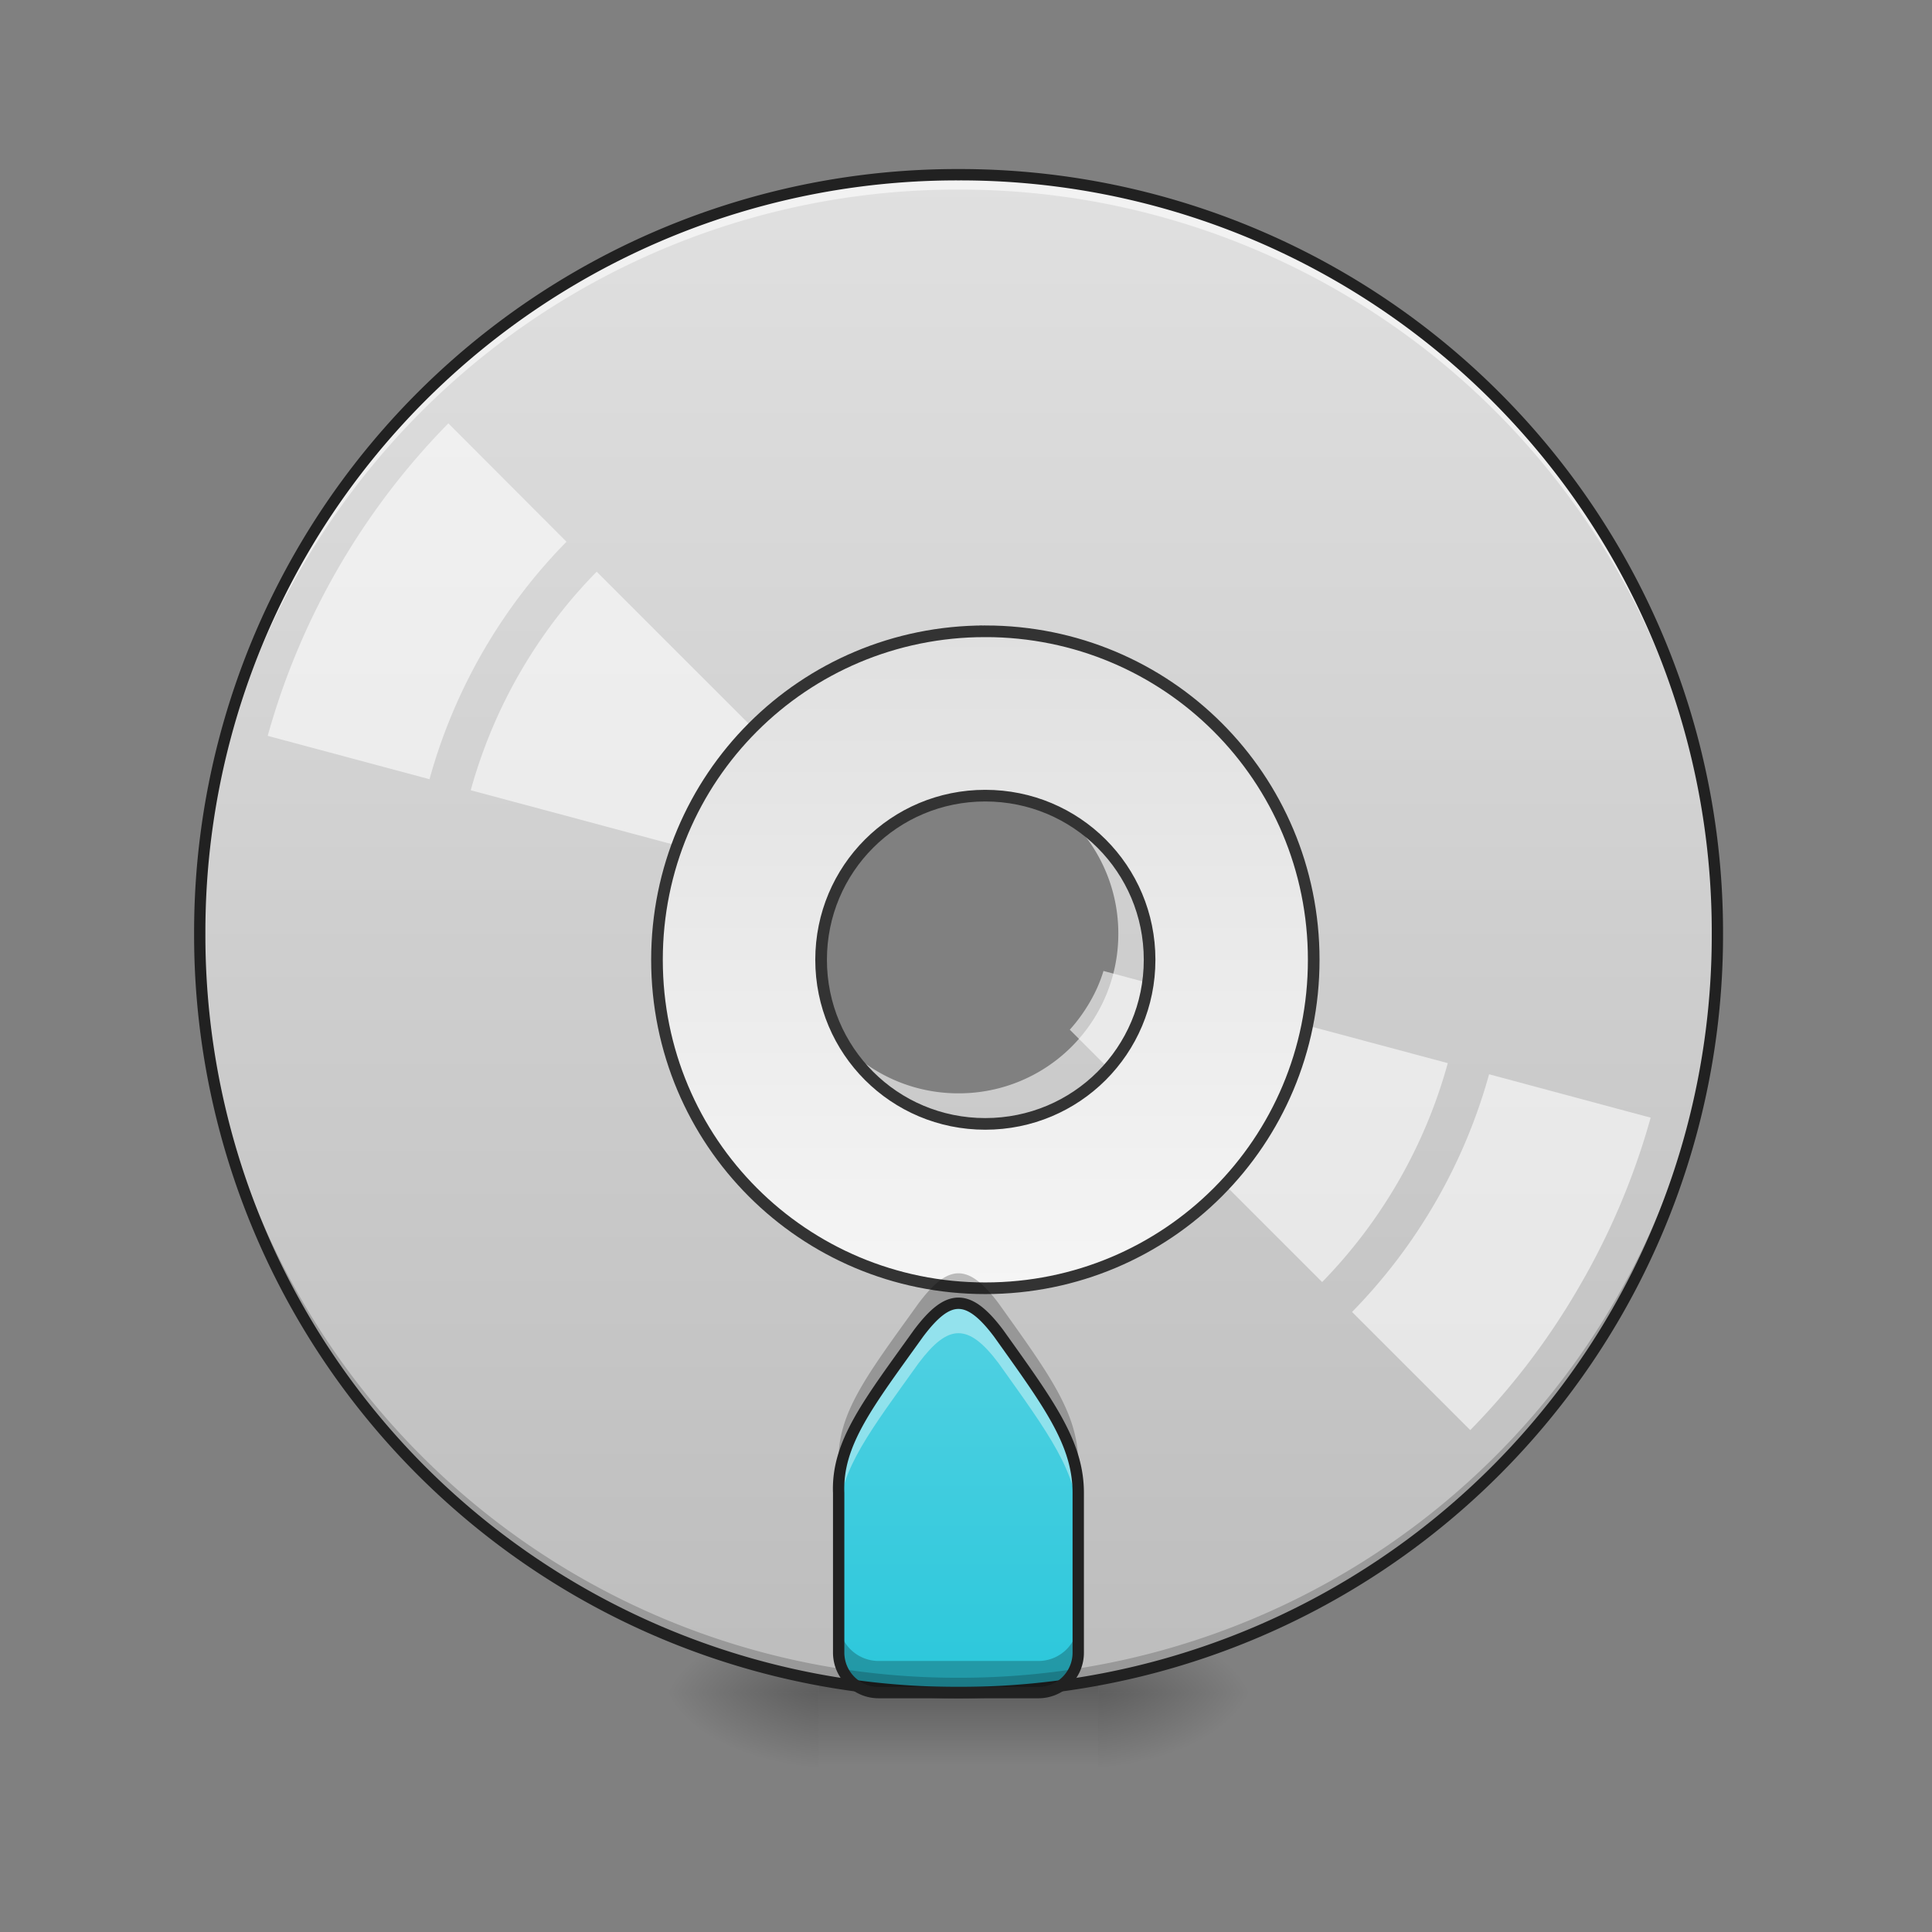 <svg height="32pt" viewBox="0 0 32 32" width="32pt" xmlns="http://www.w3.org/2000/svg" xmlns:xlink="http://www.w3.org/1999/xlink"><rect x="0" y="0" width="32" height="32" fill="#808080" stroke="none"/><linearGradient id="a"><stop offset="0" stop-opacity=".314"/><stop offset=".222" stop-opacity=".275"/><stop offset="1" stop-opacity="0"/></linearGradient><radialGradient id="b" cx="450.909" cy="189.579" gradientTransform="matrix(0 -.078 -.141 0 44.523 63.595)" gradientUnits="userSpaceOnUse" r="21.167" xlink:href="#a"/><radialGradient id="c" cx="450.909" cy="189.579" gradientTransform="matrix(0 .078 .141 0 -12.77 -7.527)" gradientUnits="userSpaceOnUse" r="21.167" xlink:href="#a"/><radialGradient id="d" cx="450.909" cy="189.579" gradientTransform="matrix(0 -.078 .141 0 -12.77 63.595)" gradientUnits="userSpaceOnUse" r="21.167" xlink:href="#a"/><radialGradient id="e" cx="450.909" cy="189.579" gradientTransform="matrix(0 .078 -.141 0 44.523 -7.527)" gradientUnits="userSpaceOnUse" r="21.167" xlink:href="#a"/><linearGradient id="f" gradientTransform="matrix(.013 0 0 .062 12.465 13.439)" gradientUnits="userSpaceOnUse" x1="255.323" x2="255.323" y1="233.5" y2="254.667"><stop offset="0" stop-opacity=".275"/><stop offset="1" stop-opacity="0"/></linearGradient><linearGradient id="g" gradientUnits="userSpaceOnUse" x1="15.875" x2="15.875" y1="2.897" y2="28.033"><stop offset="0" stop-color="#e0e0e0"/><stop offset="1" stop-color="#bdbdbd"/></linearGradient><linearGradient id="h" gradientTransform="matrix(.017 0 -0 .017 0 0)" gradientUnits="userSpaceOnUse" x1="960" x2="960" y1="1695.118" y2="1315.118"><stop offset="0" stop-color="#26c6da"/><stop offset="1" stop-color="#4dd0e1"/></linearGradient><linearGradient id="i" gradientUnits="userSpaceOnUse" x1="960.001" x2="960.001" y1="1255.117" y2="615.118"><stop offset="0" stop-color="#f5f5f5"/><stop offset="1" stop-color="#e0e0e0"/></linearGradient><path d="m18.191 28.035h2.649v-1.324h-2.65zm0 0" fill="url(#b)"/><path d="m13.563 28.035h-2.649v1.32h2.649zm0 0" fill="url(#c)"/><path d="m13.563 28.035h-2.649v-1.324h2.649zm0 0" fill="url(#d)"/><path d="m18.191 28.035h2.649v1.32h-2.65zm0 0" fill="url(#e)"/><path d="m13.563 27.703h4.628v1.652h-4.628zm0 0" fill="url(#f)"/><path d="m15.875 2.895a12.54 12.54 0 0 0 -12.566 12.57 12.54 12.54 0 0 0 12.566 12.57c6.965 0 12.57-5.605 12.57-12.57s-5.605-12.57-12.57-12.57zm0 9.925a2.64 2.64 0 0 1 2.648 2.645 2.64 2.64 0 0 1 -2.648 2.644 2.639 2.639 0 0 1 -2.645-2.644 2.639 2.639 0 0 1 2.645-2.645zm0 0" fill="url(#g)"/><path d="m15.875 21.586c-.207 0-.41.164-.66.496-.828 1.156-1.356 1.82-1.324 2.645v2.644c0 .367.296.664.664.664h2.644a.66.66 0 0 0 .66-.664v-2.644c0-.829-.496-1.489-1.32-2.645-.25-.332-.457-.496-.664-.496zm0 0" fill="url(#h)"/><path d="m15.875 28.035a12.54 12.54 0 0 1 -12.566-12.57v-.121a12.542 12.542 0 0 0 12.566 12.445 12.545 12.545 0 0 0 12.57-12.445v.12c0 6.966-5.605 12.571-12.57 12.571zm0 0" fill-opacity=".196"/><path d="m15.875 2.895a12.54 12.54 0 0 0 -12.566 12.695 12.543 12.543 0 0 1 12.566-12.45 12.546 12.546 0 0 1 12.57 12.45v-.125c0-6.965-5.605-12.57-12.57-12.57zm0 0" fill="#fff" fill-opacity=".588"/><path d="m15.875 2.8a12.638 12.638 0 0 0 -12.66 12.665 12.638 12.638 0 0 0 12.66 12.664 12.64 12.64 0 0 0 12.664-12.664 12.64 12.64 0 0 0 -12.664-12.665zm0 .188a12.447 12.447 0 0 1 12.477 12.477 12.447 12.447 0 0 1 -12.477 12.475 12.446 12.446 0 0 1 -12.473-12.475 12.446 12.446 0 0 1 12.473-12.477zm0 0" fill="#212121"/><path d="m7.426 7.012a11.969 11.969 0 0 0 -2.992 5.176l2.68.718a9.052 9.052 0 0 1 2.269-3.933zm2.457 2.457a8.329 8.329 0 0 0 -2.086 3.62l5.7 1.528c.112-.363.304-.695.562-.972zm8.394 6.613c-.054.18-.132.355-.226.516a2.73 2.73 0 0 1 -.332.457l4.18 4.18a8.373 8.373 0 0 0 2.081-3.626zm6.387 1.711a9.087 9.087 0 0 1 -2.27 3.937l1.958 1.957a11.865 11.865 0 0 0 1.82-2.402c.504-.87.898-1.805 1.168-2.773zm0 0" fill="#fff" fill-opacity=".588"/><path d="m959.908 615.06c-177.148 0-319.812 142.663-319.812 320.048 0 177.384 142.664 320.048 319.812 320.048 177.385 0 320.049-142.664 320.049-320.048 0-177.385-142.664-320.049-320.049-320.049zm0 160.142c88.81 0 160.143 71.331 160.143 159.906 0 88.574-71.332 159.906-160.143 159.906-88.574 0-159.906-71.332-159.906-159.906 0-88.575 71.332-159.906 159.906-159.906zm0 0" fill="url(#i)" stroke="#333" stroke-linecap="round" stroke-width="11.339" transform="matrix(.017 0 -0 .017 0 0)"/><path d="m15.875 21.586c-.207 0-.41.164-.66.496-.828 1.156-1.356 1.82-1.324 2.645v.37c.027-.769.539-1.421 1.324-2.519.25-.332.453-.496.66-.496s.414.164.664.496c.824 1.156 1.32 1.817 1.32 2.645v-.496c0-.829-.496-1.489-1.32-2.645-.25-.332-.457-.496-.664-.496zm0 0" fill="#fff" fill-opacity=".392"/><path d="m13.89 24.602v.125zm0 2.25v.52c0 .366.297.663.665.663h2.644a.66.66 0 0 0 .66-.664v-.52a.66.66 0 0 1 -.66.66h-2.644a.663.663 0 0 1 -.664-.66zm1.985-5.762c-.207 0-.41.164-.66.496-.828 1.156-1.356 1.82-1.324 2.644v.372c.027-.77.539-1.422 1.324-2.52.25-.332.453-.496.66-.496s.414.164.664.496c.824 1.156 1.32 1.816 1.32 2.645v-.497c0-.828-.496-1.488-1.32-2.644-.25-.332-.457-.496-.664-.496zm0 0" fill-opacity=".235"/><path d="m15.875 21.586c-.207 0-.41.164-.66.496-.828 1.156-1.356 1.82-1.324 2.645v2.644c0 .367.296.664.664.664h2.644a.66.66 0 0 0 .66-.664v-2.644c0-.829-.496-1.489-1.32-2.645-.25-.332-.457-.496-.664-.496zm0 0" fill="none" stroke="#212121" stroke-linecap="square" stroke-linejoin="bevel" stroke-width=".188"/></svg>